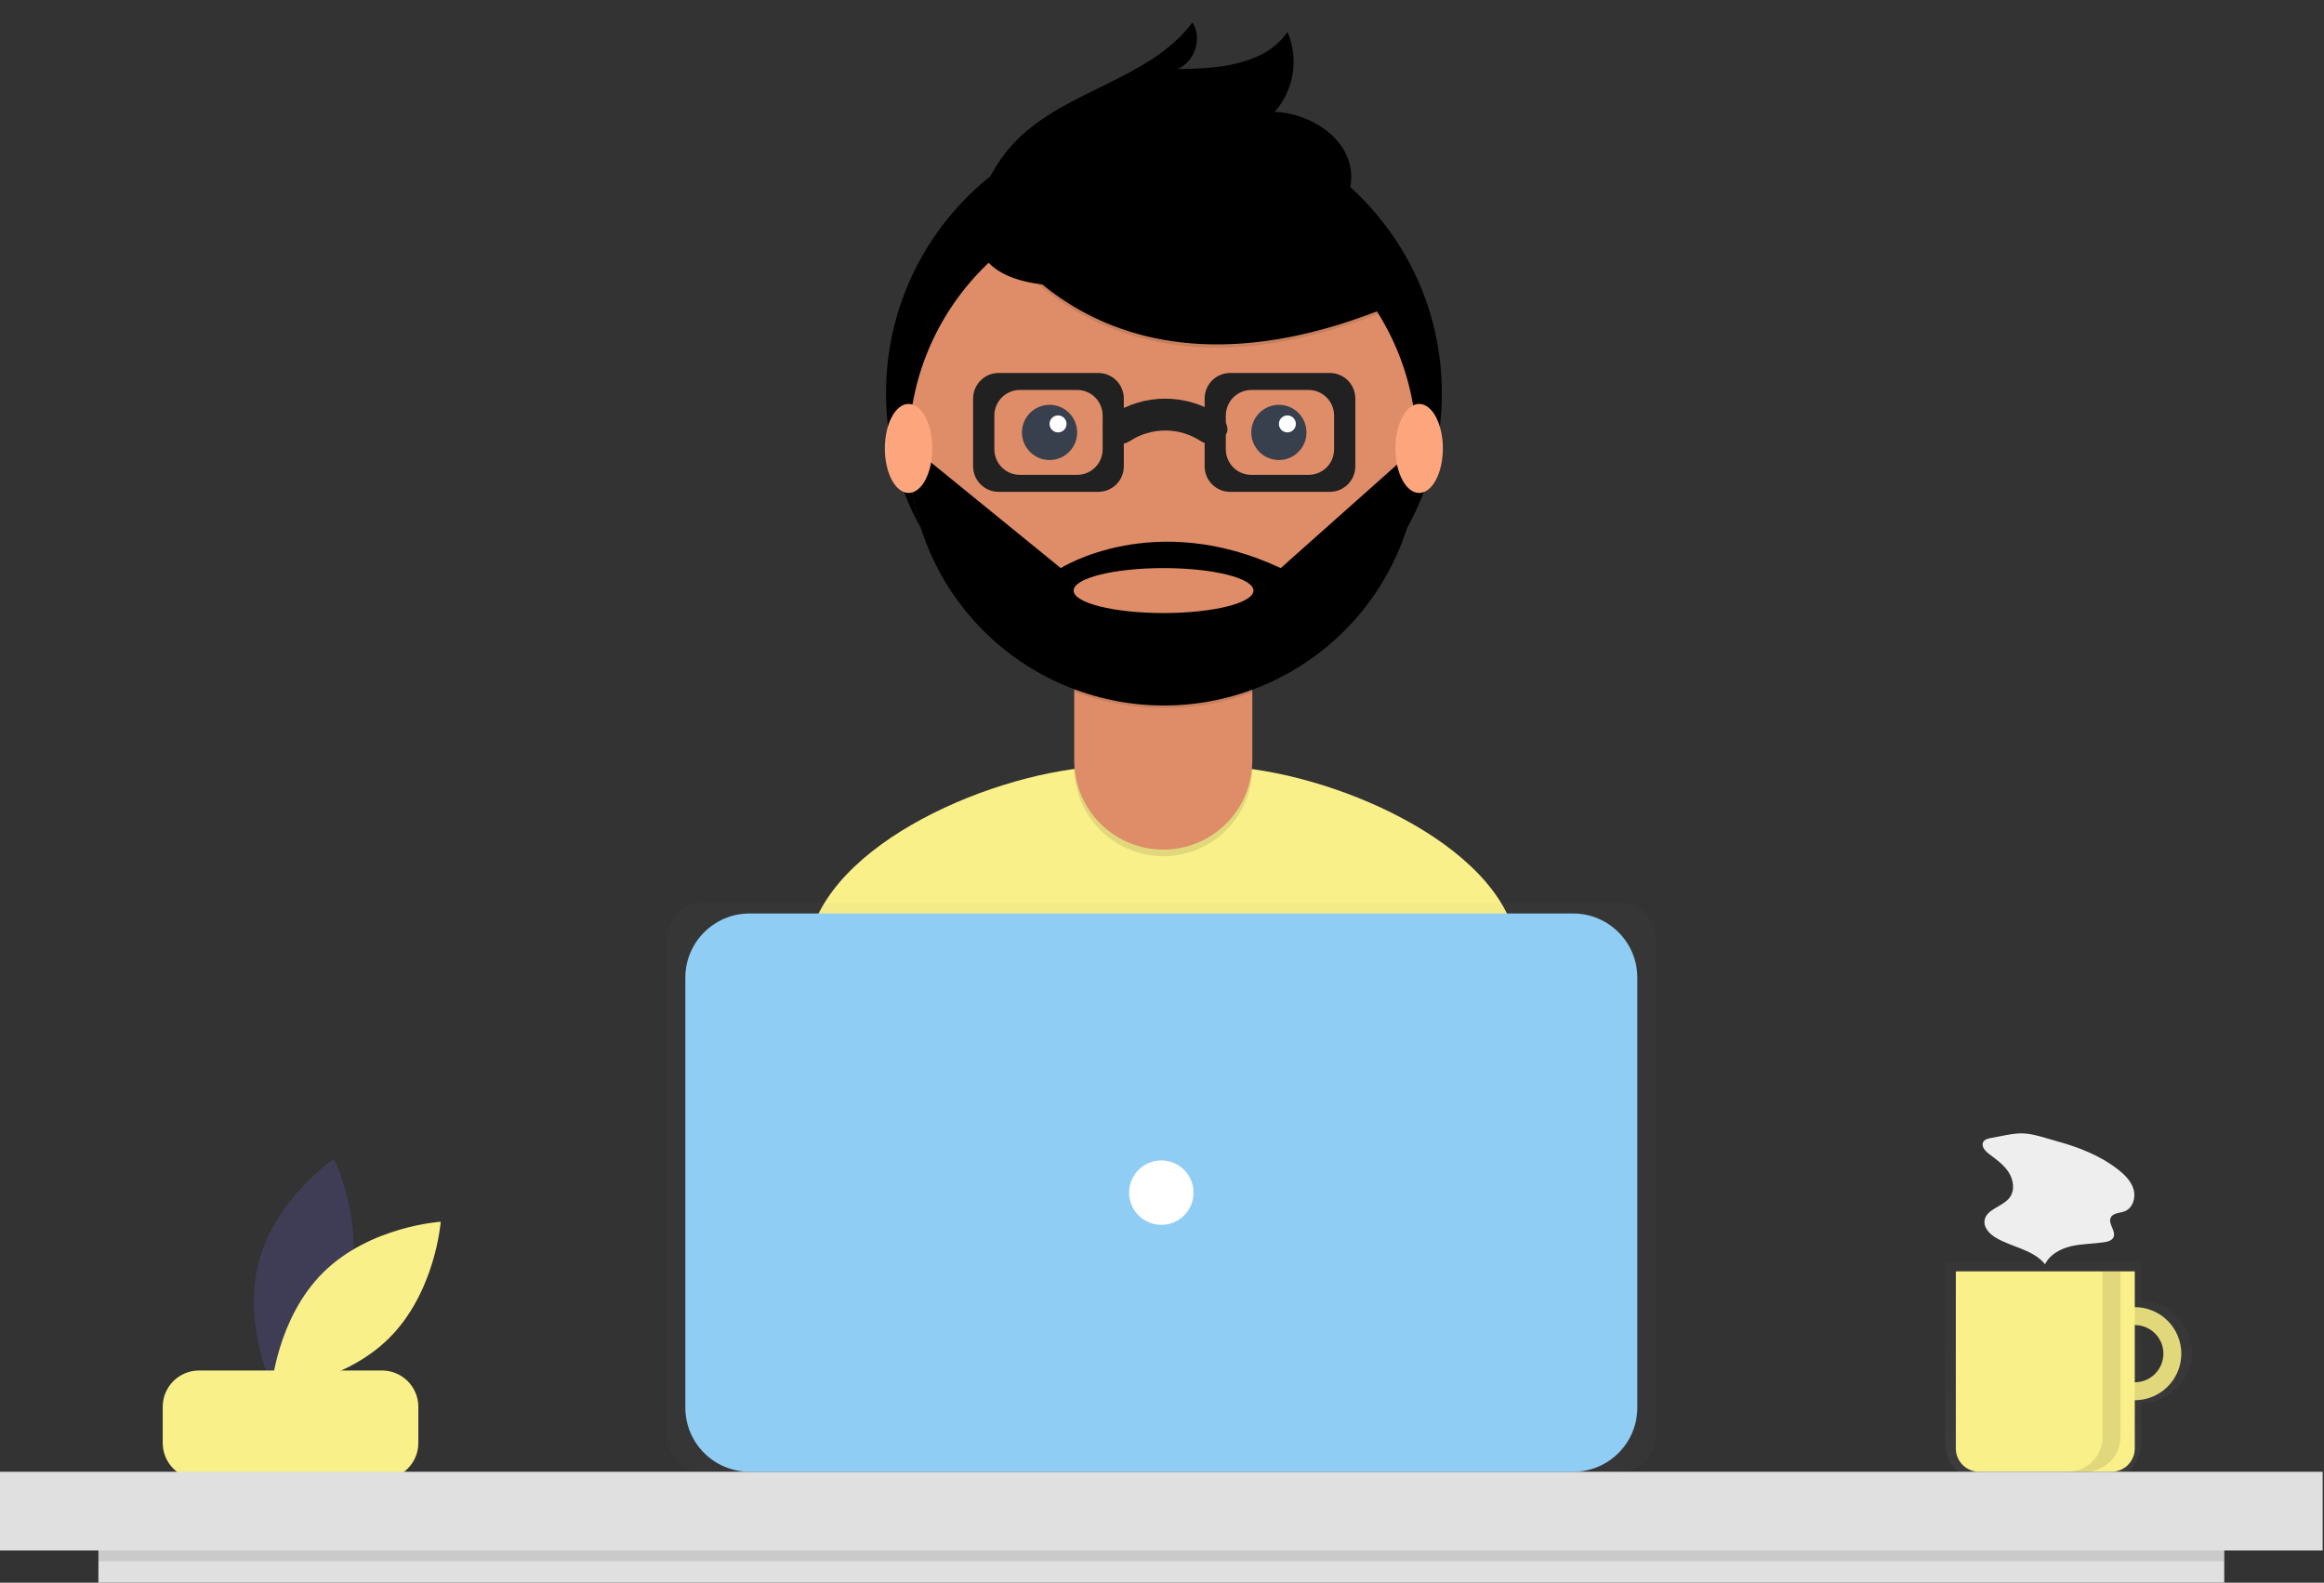 <svg width="972" height="662" viewBox="0 0 972 662" fill="none" xmlns="http://www.w3.org/2000/svg">
<rect x="0" y="0" width="972" height="662" fill="#333333" stroke="none"/>
<g clip-path="url(#clip0)">
<path d="M145.834 537.809C138.85 564.407 114.375 581.029 114.375 581.029C114.375 581.029 101.225 554.527 108.209 527.929C115.194 501.331 139.668 484.709 139.668 484.709C139.668 484.709 152.819 511.211 145.834 537.809Z" fill="#3F3D56"/>
<path d="M135.24 532.183C115.678 551.51 113.489 581.014 113.489 581.014C113.489 581.014 143.017 579.183 162.58 559.855C182.143 540.528 184.331 511.024 184.331 511.024C184.331 511.024 154.803 512.856 135.24 532.183Z" fill="#FAF089"/>
<path d="M159.772 573.241H83.251C74.858 573.241 68.053 580.045 68.053 588.439V603.54C68.053 611.933 74.858 618.737 83.251 618.737H159.772C168.165 618.737 174.969 611.933 174.969 603.54V588.439C174.969 580.045 168.165 573.241 159.772 573.241Z" fill="#FAF089"/>
<g opacity="0.7">
<path opacity="0.7" d="M895.494 544.178V527.785H813.525V603.606C813.525 605.705 813.939 607.784 814.742 609.723C815.545 611.662 816.723 613.424 818.207 614.908C819.691 616.393 821.453 617.57 823.392 618.373C825.332 619.177 827.41 619.59 829.509 619.59H879.51C883.75 619.59 887.815 617.906 890.813 614.908C893.81 611.911 895.494 607.845 895.494 603.606V586.802C901.139 586.791 906.55 584.541 910.537 580.546C914.525 576.55 916.765 571.135 916.765 565.49C916.765 559.845 914.525 554.431 910.537 550.435C906.55 546.439 901.139 544.189 895.494 544.178V544.178ZM895.494 578.605V552.375C898.973 552.375 902.308 553.757 904.768 556.217C907.228 558.676 908.609 562.012 908.609 565.49C908.609 568.969 907.228 572.304 904.768 574.764C902.308 577.224 898.973 578.605 895.494 578.605V578.605Z" fill="url(#paint0_linear)"/>
</g>
<path d="M892.857 546.744C889.008 546.744 885.246 547.886 882.046 550.024C878.846 552.162 876.352 555.201 874.879 558.757C873.407 562.312 873.021 566.225 873.772 569.999C874.523 573.774 876.376 577.241 879.098 579.963C881.819 582.684 885.286 584.537 889.061 585.288C892.835 586.039 896.748 585.653 900.304 584.181C903.859 582.708 906.898 580.214 909.036 577.014C911.175 573.814 912.316 570.052 912.316 566.203C912.316 561.042 910.266 556.093 906.616 552.444C902.967 548.795 898.018 546.744 892.857 546.744ZM892.857 578.178C890.489 578.178 888.174 577.475 886.204 576.16C884.235 574.844 882.7 572.974 881.794 570.786C880.888 568.598 880.65 566.19 881.112 563.867C881.575 561.544 882.715 559.41 884.39 557.736C886.064 556.061 888.198 554.921 890.521 554.459C892.844 553.997 895.251 554.234 897.44 555.14C899.628 556.046 901.498 557.581 902.814 559.55C904.129 561.52 904.832 563.835 904.832 566.203C904.832 569.379 903.57 572.425 901.324 574.67C899.079 576.916 896.033 578.178 892.857 578.178V578.178Z" fill="#FAF089"/>
<path opacity="0.1" d="M892.857 546.744C889.008 546.744 885.246 547.886 882.046 550.024C878.846 552.162 876.352 555.201 874.879 558.757C873.407 562.312 873.021 566.225 873.772 569.999C874.523 573.774 876.376 577.241 879.098 579.963C881.819 582.684 885.286 584.537 889.061 585.288C892.835 586.039 896.748 585.653 900.304 584.181C903.859 582.708 906.898 580.214 909.036 577.014C911.175 573.814 912.316 570.052 912.316 566.203C912.316 561.042 910.266 556.093 906.616 552.444C902.967 548.795 898.018 546.744 892.857 546.744ZM892.857 578.178C890.489 578.178 888.174 577.475 886.204 576.16C884.235 574.844 882.7 572.974 881.794 570.786C880.888 568.598 880.65 566.19 881.112 563.867C881.575 561.544 882.715 559.41 884.39 557.736C886.064 556.061 888.198 554.921 890.521 554.459C892.844 553.997 895.251 554.234 897.44 555.14C899.628 556.046 901.498 557.581 902.814 559.55C904.129 561.52 904.832 563.835 904.832 566.203C904.832 569.379 903.57 572.425 901.324 574.67C899.079 576.916 896.033 578.178 892.857 578.178V578.178Z" fill="black"/>
<path d="M818.016 531.776H892.857V605.848C892.857 608.434 891.83 610.914 890.001 612.743C888.173 614.571 885.693 615.598 883.107 615.598H827.766C825.18 615.598 822.7 614.571 820.871 612.743C819.043 610.914 818.016 608.434 818.016 605.848V531.776Z" fill="#FAF089"/>
<path d="M971.44 615.598H0V648.529H971.44V615.598Z" fill="#E0E0E0"/>
<path d="M489.331 521.722C538.227 521.722 618.145 507.148 656.127 482.109C652.013 459.625 642.548 423.242 633.577 390.681C622.153 349.213 550.05 320.465 507.037 320.465H465.588C422.443 320.465 350.235 349.38 338.955 391.025C330.358 422.761 321.182 457.614 316.616 478.077C355.751 505.575 437.868 521.722 489.331 521.722Z" fill="#FAF089"/>
<path d="M486.806 280.733C551.002 280.733 603.042 228.692 603.042 164.497C603.042 100.302 551.002 48.261 486.806 48.261C422.611 48.261 370.571 100.302 370.571 164.497C370.571 228.692 422.611 280.733 486.806 280.733Z" fill="black"/>
<path opacity="0.1" d="M449.291 261.311H523.77V320.894C523.77 330.771 519.847 340.243 512.863 347.226C505.879 354.21 496.407 358.133 486.531 358.133H486.531C476.654 358.133 467.182 354.21 460.199 347.226C453.215 340.243 449.291 330.771 449.291 320.894V261.311H449.291Z" fill="black"/>
<path d="M459.974 258.553H513.087C515.92 258.553 518.638 259.678 520.641 261.682C522.645 263.685 523.77 266.402 523.77 269.236V318.136C523.77 328.012 519.847 337.484 512.863 344.468C505.879 351.452 496.407 355.375 486.531 355.375H486.531C476.654 355.375 467.182 351.452 460.199 344.468C453.215 337.484 449.291 328.012 449.291 318.136V269.236C449.291 266.402 450.417 263.685 452.42 261.682C454.424 259.678 457.141 258.553 459.974 258.553V258.553Z" fill="#DE8D68"/>
<path opacity="0.1" d="M449.429 289.434C473.433 298.402 499.855 298.475 523.908 289.639V280.49H449.429V289.434Z" fill="black"/>
<path d="M486.307 294.421C544.988 294.421 592.559 246.626 592.559 187.668C592.559 128.71 544.988 80.915 486.307 80.915C427.625 80.915 380.054 128.71 380.054 187.668C380.054 246.626 427.625 294.421 486.307 294.421Z" fill="#DE8D68"/>
<path opacity="0.1" d="M410.766 90.565C410.766 90.565 455.756 181.888 582.668 128.84L553.122 82.507L500.746 63.705L410.766 90.565Z" fill="black"/>
<path d="M410.766 89.222C410.766 89.222 455.756 180.545 582.668 127.497L553.122 81.164L500.746 62.362L410.766 89.222Z" fill="black"/>
<path d="M410.367 83.052C413.399 73.661 418.641 65.135 425.652 58.19C446.654 37.433 481.074 33.051 498.731 9.384C502.971 15.951 499.69 26.052 492.401 28.875C509.295 28.765 528.924 27.285 538.484 13.356C540.849 18.859 541.602 24.92 540.658 30.835C539.713 36.75 537.109 42.275 533.148 46.768C548.143 47.449 564.141 57.625 565.11 72.603C565.756 82.582 559.499 92.03 551.299 97.753C543.099 103.475 533.178 106.102 523.413 108.255C494.908 114.54 391.766 140.882 410.367 83.052Z" fill="black"/>
<path d="M593.556 188.602H590.726L535.663 237.621C482.616 212.776 443.669 237.621 443.669 237.621L385.921 190.617L380.098 191.349C380.888 219.366 392.665 245.95 412.887 265.358C433.109 284.767 460.153 295.444 488.179 295.083C516.206 294.723 542.966 283.354 562.682 263.431C582.398 243.509 593.487 216.631 593.556 188.602V188.602ZM486.645 256.423C465.877 256.423 449.041 252.214 449.041 247.022C449.041 241.83 465.877 237.621 486.645 237.621C507.412 237.621 524.248 241.83 524.248 247.022C524.248 252.214 507.412 256.423 486.645 256.423Z" fill="black"/>
<path d="M380.011 206.186C385.496 206.186 389.942 197.85 389.942 187.566C389.942 177.283 385.496 168.947 380.011 168.947C374.527 168.947 370.081 177.283 370.081 187.566C370.081 197.85 374.527 206.186 380.011 206.186Z" fill="#FDA57D"/>
<path d="M593.545 206.186C599.03 206.186 603.476 197.85 603.476 187.566C603.476 177.283 599.03 168.947 593.545 168.947C588.061 168.947 583.615 177.283 583.615 187.566C583.615 197.85 588.061 206.186 593.545 206.186Z" fill="#FDA57D"/>
<g opacity="0.7">
<path opacity="0.7" d="M677.782 377.704H293.658C285.65 377.704 279.158 384.196 279.158 392.204V601.098C279.158 609.106 285.65 615.598 293.658 615.598H677.782C685.79 615.598 692.282 609.106 692.282 601.098V392.204C692.282 384.196 685.79 377.704 677.782 377.704Z" fill="url(#paint1_linear)"/>
</g>
<path d="M657.963 382.094H313.477C298.657 382.094 286.642 394.108 286.642 408.929V588.763C286.642 603.584 298.657 615.598 313.477 615.598H657.963C672.784 615.598 684.798 603.584 684.798 588.763V408.929C684.798 394.108 672.784 382.094 657.963 382.094Z" fill="#90CDF4"/>
<path d="M485.72 512.317C493.16 512.317 499.192 506.286 499.192 498.846C499.192 491.406 493.16 485.375 485.72 485.375C478.28 485.375 472.249 491.406 472.249 498.846C472.249 506.286 478.28 512.317 485.72 512.317Z" fill="white"/>
<path d="M930.278 648.529H41.163V662H930.278V648.529Z" fill="#E0E0E0"/>
<path opacity="0.1" d="M930.278 648.529H41.163V653.019H930.278V648.529Z" fill="black"/>
<path opacity="0.1" d="M879.386 531.776V601.004C879.386 604.875 877.848 608.587 875.111 611.324C872.374 614.061 868.662 615.598 864.792 615.598H872.276C876.146 615.598 879.858 614.061 882.595 611.324C885.332 608.587 886.87 604.875 886.87 601.004V531.776H879.386Z" fill="black"/>
<path d="M832.785 475.979C831.522 476.195 830.098 476.536 829.48 477.657C828.498 479.437 830.277 481.444 831.9 482.667C834.9 484.926 838.061 487.145 840.099 490.298C842.138 493.452 842.779 497.852 840.55 500.874C837.64 504.82 830.698 505.669 830.026 510.526C829.594 513.644 832.29 516.304 835.021 517.869C841.763 521.731 850.453 522.761 855.336 528.804C857.356 524.65 861.875 522.249 866.378 521.223C870.882 520.198 875.561 520.275 880.127 519.579C881.601 519.354 883.262 518.904 883.921 517.567C885.197 514.976 881.56 511.869 882.815 509.269C883.771 507.289 886.578 507.443 888.628 506.65C891.966 505.36 893.343 501.064 892.395 497.612C891.448 494.161 888.772 491.464 885.958 489.253C878.374 483.293 869.254 479.788 860.03 477.267C855.741 476.095 850.705 474.256 846.249 474.079C841.948 473.907 837.042 475.251 832.785 475.979Z" fill="#EEEEEE"/>
<path d="M438.971 192.416C445.346 192.416 450.514 187.248 450.514 180.873C450.514 174.497 445.346 169.329 438.971 169.329C432.595 169.329 427.427 174.497 427.427 180.873C427.427 187.248 432.595 192.416 438.971 192.416Z" fill="#383F4D"/>
<path d="M534.889 192.416C541.264 192.416 546.433 187.248 546.433 180.873C546.433 174.497 541.264 169.329 534.889 169.329C528.514 169.329 523.346 174.497 523.346 180.873C523.346 187.248 528.514 192.416 534.889 192.416Z" fill="#383F4D"/>
<path d="M442.523 180.866C444.485 180.866 446.075 179.276 446.075 177.314C446.075 175.352 444.485 173.761 442.523 173.761C440.561 173.761 438.971 175.352 438.971 177.314C438.971 179.276 440.561 180.866 442.523 180.866Z" fill="white"/>
<path d="M538.442 180.866C540.403 180.866 541.994 179.276 541.994 177.314C541.994 175.352 540.403 173.761 538.442 173.761C536.48 173.761 534.889 175.352 534.889 177.314C534.889 179.276 536.48 180.866 538.442 180.866Z" fill="white"/>
<path d="M556.203 156H514.488C511.664 156.009 508.959 157.134 506.962 159.131C504.965 161.128 503.84 163.833 503.831 166.657V195.075C503.84 197.899 504.965 200.605 506.962 202.601C508.959 204.598 511.664 205.724 514.488 205.732H556.203C559.027 205.724 561.732 204.598 563.729 202.601C565.726 200.605 566.851 197.899 566.86 195.075V166.657C566.851 163.833 565.726 161.128 563.729 159.131C561.732 157.134 559.027 156.009 556.203 156V156ZM557.976 187.977C557.967 190.801 556.842 193.507 554.845 195.503C552.848 197.5 550.143 198.626 547.319 198.634H523.346C520.522 198.626 517.817 197.5 515.82 195.503C513.823 193.507 512.698 190.801 512.689 187.977V173.768C512.698 170.944 513.823 168.239 515.82 166.242C517.817 164.245 520.522 163.12 523.346 163.111H547.326C550.147 163.121 552.85 164.247 554.845 166.242C556.84 168.237 557.966 170.94 557.976 173.761V187.977Z" fill="#212121"/>
<path d="M407 166.657V195.075C407.009 197.899 408.134 200.605 410.131 202.601C412.128 204.598 414.833 205.724 417.657 205.732H459.372C462.196 205.724 464.901 204.598 466.898 202.601C468.895 200.605 470.02 197.899 470.029 195.075V166.657C470.02 163.833 468.895 161.128 466.898 159.131C464.901 157.134 462.196 156.009 459.372 156H417.657C414.833 156.009 412.128 157.134 410.131 159.131C408.134 161.128 407.009 163.833 407 166.657V166.657ZM415.884 173.761C415.893 170.938 417.018 168.232 419.015 166.235C421.012 164.239 423.717 163.113 426.541 163.105H450.521C453.344 163.113 456.05 164.239 458.047 166.235C460.043 168.232 461.169 170.938 461.177 173.761V187.971C461.169 190.794 460.043 193.5 458.047 195.497C456.05 197.493 453.344 198.619 450.521 198.628H426.534C423.713 198.617 421.01 197.492 419.015 195.497C417.02 193.502 415.894 190.799 415.884 187.977V173.761Z" fill="#212121"/>
<path d="M502.123 184.444C497.734 181.587 492.61 180.066 487.373 180.066C482.136 180.066 477.012 181.587 472.623 184.444C470.159 186.022 466.802 186.354 464.801 184.516L462.292 182.007C460.337 180.195 461.438 175.808 465.323 173.279C471.879 169.017 479.531 166.748 487.35 166.748C495.17 166.748 502.822 169.017 509.378 173.279C513.289 175.808 514.384 180.201 512.409 182.007L509.925 184.497C507.95 186.348 504.594 186.022 502.123 184.444Z" fill="#212121"/>
</g>
<defs>
<linearGradient id="paint0_linear" x1="865.166" y1="619.59" x2="865.166" y2="527.785" gradientUnits="userSpaceOnUse">
<stop stop-color="#808080" stop-opacity="0.25"/>
<stop offset="0.535" stop-color="#808080" stop-opacity="0.12"/>
<stop offset="1" stop-color="#808080" stop-opacity="0.1"/>
</linearGradient>
<linearGradient id="paint1_linear" x1="200942" y1="146825" x2="200942" y2="90231.3" gradientUnits="userSpaceOnUse">
<stop stop-color="#808080" stop-opacity="0.25"/>
<stop offset="0.535" stop-color="#808080" stop-opacity="0.12"/>
<stop offset="1" stop-color="#808080" stop-opacity="0.1"/>
</linearGradient>
<clipPath id="clip0">
<rect width="971.44" height="662" fill="white"/>
</clipPath>
</defs>
</svg>

